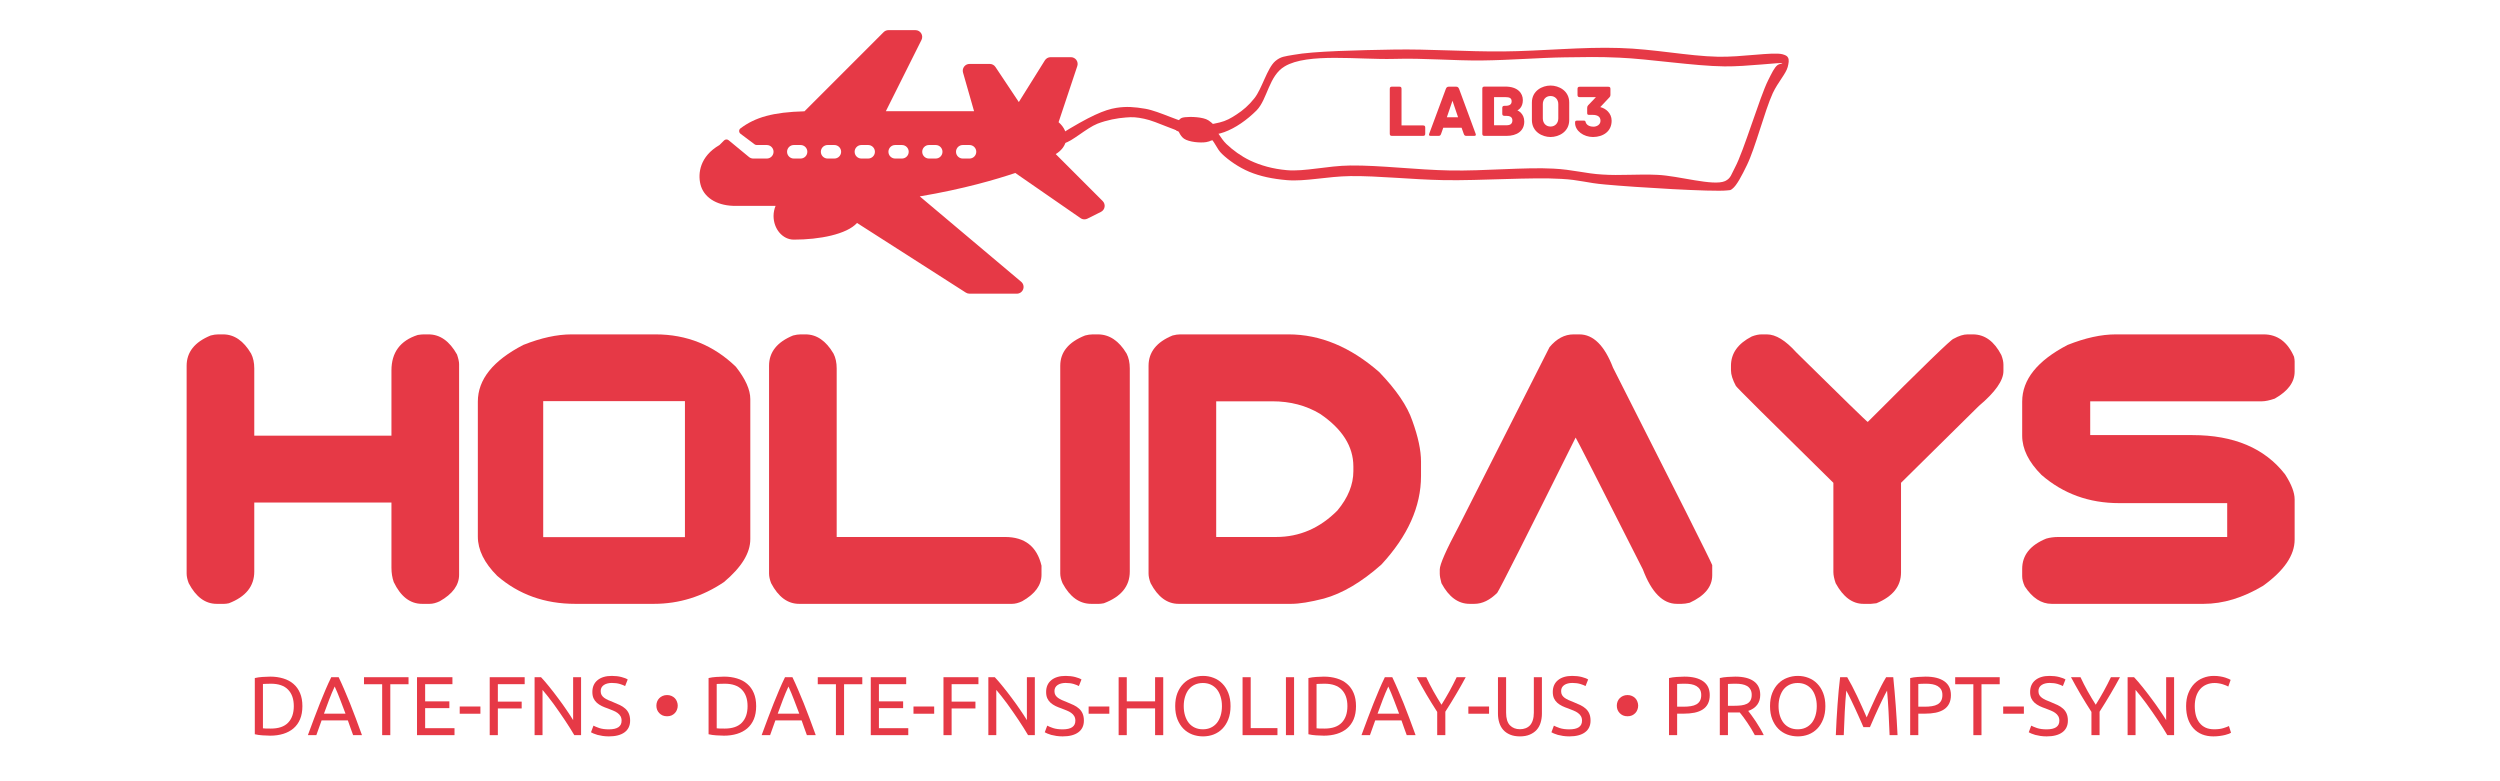 <svg xmlns="http://www.w3.org/2000/svg" xmlns:xlink="http://www.w3.org/1999/xlink" width="800" zoomAndPan="magnify" viewBox="0 0 600 187.5" height="250" preserveAspectRatio="xMidYMid meet" version="1.0"><defs><g/><clipPath id="9c909a28c3"><path d="M 167.879 7 L 265.121 7 L 265.121 71 L 167.879 71 Z M 167.879 7 " clip-rule="nonzero"/></clipPath><clipPath id="dab31d5870"><path d="M 253.074 11.195 L 429.996 11.195 L 429.996 46 L 253.074 46 Z M 253.074 11.195 " clip-rule="nonzero"/></clipPath><clipPath id="3b7ee6bbbb"><path d="M 254.242 32.387 C 261.574 27.824 265.09 26.328 267.934 25.883 C 270.324 25.508 272.27 25.656 274.887 26.105 C 278.328 26.703 283.414 29.473 286.707 29.844 C 289.027 30.145 290.895 29.844 292.691 29.398 C 294.262 29.023 295.457 28.348 296.805 27.453 C 298.301 26.48 299.723 25.281 301.07 23.562 C 302.863 21.316 304.137 16.305 306.082 14.66 C 307.426 13.539 308.324 13.539 310.418 13.164 C 315.133 12.266 326.203 12.043 334.43 11.895 C 343.031 11.742 351.859 12.418 360.758 12.344 C 369.961 12.266 379.758 11.219 388.66 11.52 C 396.887 11.742 405.191 13.465 412.223 13.613 C 417.906 13.762 425.461 12.418 427.781 13.016 C 428.527 13.238 428.902 13.391 429.129 13.84 C 429.426 14.363 429.277 15.184 429.051 16.082 C 428.605 17.727 426.734 19.672 425.461 22.367 C 423.516 26.629 421.273 35.531 419.254 39.645 C 418.059 42.113 416.785 44.582 415.738 45.328 C 415.289 45.703 415.215 45.629 414.465 45.703 C 411.102 46.078 392.477 44.957 385.219 44.281 C 380.805 43.906 379.086 43.16 374.746 42.934 C 367.641 42.488 355.375 43.383 346.547 43.234 C 338.617 43.086 330.84 42.188 324.105 42.262 C 318.496 42.336 313.262 43.609 308.848 43.234 C 305.406 42.934 302.488 42.336 299.797 41.215 C 297.328 40.168 294.934 38.523 293.289 36.953 C 291.941 35.68 291.496 33.809 290.223 32.914 C 288.949 32.016 286.258 32.238 285.66 31.418 C 285.285 30.895 285.359 29.844 285.66 29.547 C 285.961 29.246 286.855 29.172 287.23 29.398 C 287.531 29.547 287.828 30.07 287.828 30.445 C 287.828 30.816 287.305 31.566 286.93 31.715 C 286.633 31.863 286.035 31.789 285.734 31.566 C 285.434 31.266 285.211 30.367 285.359 29.996 C 285.512 29.621 286.109 29.32 286.707 29.246 C 287.68 29.098 289.551 29.547 290.746 30.293 C 292.168 31.191 292.914 33.211 294.336 34.559 C 295.906 36.055 297.852 37.477 300.023 38.523 C 302.566 39.719 305.48 40.543 308.848 40.84 C 313.188 41.215 318.422 39.793 324.105 39.719 C 331.215 39.645 339.965 40.766 348.043 40.914 C 356.195 41.066 366.07 40.094 372.801 40.469 C 377.441 40.691 380.508 41.664 384.547 41.887 C 388.809 42.188 393.148 41.738 397.785 41.965 C 402.945 42.188 411.176 44.73 414.02 43.461 C 415.438 42.785 415.512 41.812 416.41 40.168 C 418.504 36.277 422.32 23.336 424.34 19.297 C 425.238 17.504 425.836 16.23 426.586 15.633 C 426.957 15.336 427.781 15.258 427.781 15.184 C 427.707 14.887 419.18 16.008 413.867 15.934 C 406.688 15.859 395.691 14.137 388.66 13.84 C 383.648 13.613 380.434 13.688 375.645 13.762 C 369.66 13.84 362.406 14.438 355.672 14.512 C 348.715 14.586 341.91 13.914 334.504 14.137 C 326.203 14.363 313.785 12.641 308.324 15.934 C 304.508 18.176 304.211 23.785 301.594 26.48 C 299.273 28.797 296.508 30.742 293.812 31.715 C 291.418 32.539 289.25 32.688 286.559 32.387 C 283.043 32.016 277.656 29.098 274.59 28.5 C 272.793 28.125 271.82 28.051 270.176 28.199 C 268.156 28.348 265.688 28.797 263.371 29.695 C 260.75 30.742 257.086 34.109 255.441 34.332 C 254.766 34.41 254.168 34.184 253.945 33.883 C 253.719 33.586 254.242 32.387 254.242 32.387 " clip-rule="nonzero"/></clipPath><clipPath id="232f289e66"><path d="M 281.461 28 L 292.18 28 L 292.18 34.344 L 281.461 34.344 Z M 281.461 28 " clip-rule="nonzero"/></clipPath><clipPath id="7ab15f2e4c"><path d="M 282.668 29.098 C 288.277 29.473 290.074 30.219 290.895 30.668 C 291.344 30.895 291.645 30.969 291.793 31.34 C 291.941 31.863 291.719 33.211 291.121 33.586 C 290.148 34.184 286.559 33.359 285.211 32.688 C 284.312 32.238 283.641 31.418 283.414 30.742 C 283.266 30.219 283.414 29.473 283.641 29.098 C 283.863 28.723 284.164 28.574 284.688 28.426 C 285.809 28.199 289.027 28.348 290.297 29.098 C 291.195 29.621 291.941 30.816 292.094 31.566 C 292.168 32.09 292.094 32.539 291.793 32.914 C 291.418 33.438 290.445 33.961 289.477 34.109 C 288.129 34.332 285.359 34.109 284.164 33.285 C 283.191 32.613 282.52 30.969 282.52 30.07 C 282.52 29.473 282.816 28.871 283.191 28.574 C 283.492 28.273 283.863 28.199 284.465 28.125 C 285.66 27.977 288.727 28.051 290 28.871 C 290.973 29.473 291.941 30.895 291.941 31.715 C 291.941 32.465 291.047 33.359 290.297 33.734 C 289.477 34.184 287.754 34.258 286.93 33.961 C 286.332 33.734 285.586 32.988 285.586 32.539 C 285.586 32.09 286.184 31.34 286.633 31.266 C 287.082 31.191 288.277 31.941 288.277 32.387 C 288.352 32.836 287.082 33.961 286.633 33.961 C 286.258 33.961 285.734 33.512 285.66 33.137 C 285.512 32.762 285.734 31.863 286.109 31.566 C 286.707 31.191 289.324 32.09 289.398 31.941 C 289.477 31.715 285.586 29.695 285.211 29.996 C 285.062 30.145 285.137 30.895 285.434 31.117 C 285.961 31.566 289.027 31.492 289.027 31.418 C 289.027 31.34 286.93 31.34 286.406 30.969 C 286.035 30.742 285.66 30.145 285.734 29.996 C 285.961 29.695 290.523 30.668 290.672 31.266 C 290.746 31.641 290.074 32.387 289.398 32.613 C 288.055 33.062 283.492 32.09 282.367 31.34 C 281.844 30.969 281.473 30.445 281.547 30.07 C 281.621 29.695 282.668 29.098 282.668 29.098 " clip-rule="nonzero"/></clipPath></defs><g fill="#e63946" fill-opacity="1"><g transform="translate(44.792, 144.923)"><g><path d="M 7.578 -64.672 L 8.75 -64.672 C 11.426 -64.672 13.664 -63.133 15.469 -60.062 C 15.977 -59.07 16.234 -57.883 16.234 -56.5 L 16.234 -40.359 L 49.156 -40.359 L 49.156 -56.016 C 49.156 -60.336 51.258 -63.176 55.469 -64.531 C 56.07 -64.625 56.551 -64.672 56.906 -64.672 L 58.047 -64.672 C 60.805 -64.672 63.086 -63.062 64.891 -59.844 C 65.223 -58.852 65.391 -58.086 65.391 -57.547 L 65.391 -6.984 C 65.391 -4.492 63.844 -2.375 60.75 -0.625 C 59.875 -0.207 59.062 0 58.312 0 L 56.5 0 C 53.645 0 51.379 -1.742 49.703 -5.234 C 49.336 -6.285 49.156 -7.426 49.156 -8.656 L 49.156 -24.312 L 16.234 -24.312 L 16.234 -7.75 C 16.234 -4.238 14.203 -1.703 10.141 -0.141 C 9.691 -0.047 9.316 0 9.016 0 L 7.219 0 C 4.477 0 2.238 -1.648 0.5 -4.953 C 0.164 -5.828 0 -6.598 0 -7.266 L 0 -57.141 C 0 -60.41 1.922 -62.832 5.766 -64.406 C 6.43 -64.582 7.035 -64.672 7.578 -64.672 Z M 7.578 -64.672 "/></g></g></g><g fill="#e63946" fill-opacity="1"><g transform="translate(114.682, 144.923)"><g><path d="M 22.5 -64.672 L 42.656 -64.672 C 50.145 -64.672 56.566 -62.082 61.922 -56.906 C 64.234 -53.969 65.391 -51.383 65.391 -49.156 L 65.391 -15.516 C 65.391 -12.203 63.285 -8.773 59.078 -5.234 C 53.91 -1.742 48.301 0 42.25 0 L 23.359 0 C 16.055 0 9.816 -2.238 4.641 -6.719 C 1.547 -9.812 0 -12.953 0 -16.141 L 0 -48.531 C 0 -53.844 3.633 -58.379 10.906 -62.141 C 15.145 -63.828 19.008 -64.672 22.5 -64.672 Z M 15.688 -48.656 L 15.688 -16.016 L 49.703 -16.016 L 49.703 -48.656 Z M 15.688 -48.656 "/></g></g></g><g fill="#e63946" fill-opacity="1"><g transform="translate(184.571, 144.923)"><g><path d="M 7.578 -64.672 L 8.75 -64.672 C 11.426 -64.672 13.664 -63.133 15.469 -60.062 C 15.977 -59.07 16.234 -57.883 16.234 -56.5 L 16.234 -16.047 L 56.641 -16.047 C 61.391 -16.047 64.305 -13.75 65.391 -9.156 L 65.391 -6.984 C 65.391 -4.492 63.844 -2.375 60.75 -0.625 C 59.875 -0.207 59.062 0 58.312 0 L 7.219 0 C 4.477 0 2.238 -1.648 0.5 -4.953 C 0.164 -5.828 0 -6.598 0 -7.266 L 0 -57.141 C 0 -60.41 1.922 -62.832 5.766 -64.406 C 6.43 -64.582 7.035 -64.672 7.578 -64.672 Z M 7.578 -64.672 "/></g></g></g><g fill="#e63946" fill-opacity="1"><g transform="translate(254.461, 144.923)"><g><path d="M 7.797 -64.672 L 9.016 -64.672 C 11.785 -64.672 14.086 -63.133 15.922 -60.062 C 16.43 -59.07 16.688 -57.883 16.688 -56.5 L 16.688 -7.75 C 16.688 -4.238 14.613 -1.703 10.469 -0.141 C 9.977 -0.047 9.586 0 9.297 0 L 7.438 0 C 4.613 0 2.316 -1.648 0.547 -4.953 C 0.18 -5.828 0 -6.598 0 -7.266 L 0 -57.141 C 0 -60.41 1.984 -62.832 5.953 -64.406 C 6.609 -64.582 7.223 -64.672 7.797 -64.672 Z M 7.797 -64.672 "/></g></g></g><g fill="#e63946" fill-opacity="1"><g transform="translate(275.653, 144.923)"><g><path d="M 7.578 -64.672 L 33.594 -64.672 C 41.195 -64.672 48.441 -61.664 55.328 -55.656 C 59.453 -51.383 62.113 -47.473 63.312 -43.922 C 64.695 -40.109 65.391 -36.848 65.391 -34.141 L 65.391 -30.672 C 65.391 -23.359 62.219 -16.273 55.875 -9.422 C 51.125 -5.211 46.523 -2.492 42.078 -1.266 C 38.797 -0.422 36.18 0 34.234 0 L 7.219 0 C 4.477 0 2.238 -1.648 0.5 -4.953 C 0.164 -5.828 0 -6.598 0 -7.266 L 0 -57.141 C 0 -60.41 1.922 -62.832 5.766 -64.406 C 6.43 -64.582 7.035 -64.672 7.578 -64.672 Z M 16.234 -48.609 L 16.234 -16.047 L 30.625 -16.047 C 36.219 -16.047 41.117 -18.164 45.328 -22.406 C 47.879 -25.477 49.156 -28.625 49.156 -31.844 L 49.156 -32.969 C 49.156 -37.781 46.492 -41.988 41.172 -45.594 C 37.836 -47.602 34.02 -48.609 29.719 -48.609 Z M 16.234 -48.609 "/></g></g></g><g fill="#e63946" fill-opacity="1"><g transform="translate(345.543, 144.923)"><g><path d="M 32.109 -64.672 L 33.5 -64.672 C 36.844 -64.672 39.535 -62.008 41.578 -56.688 C 57.004 -26.289 64.941 -10.492 65.391 -9.297 L 65.391 -6.859 C 65.391 -4.117 63.586 -1.922 59.984 -0.266 C 59.203 -0.086 58.566 0 58.078 0 L 56.906 0 C 53.539 0 50.82 -2.75 48.75 -8.25 C 38.133 -29.238 32.754 -39.789 32.609 -39.906 C 20.734 -16.039 14.461 -3.625 13.797 -2.656 C 12.023 -0.883 10.191 0 8.297 0 L 7.172 0 C 4.43 0 2.176 -1.648 0.406 -4.953 C 0.133 -5.922 0 -6.691 0 -7.266 L 0 -8.25 C 0 -9.457 1.531 -12.93 4.594 -18.672 L 26.344 -61.609 C 28.051 -63.648 29.973 -64.672 32.109 -64.672 Z M 32.109 -64.672 "/></g></g></g><g fill="#e63946" fill-opacity="1"><g transform="translate(415.433, 144.923)"><g><path d="M 7.344 -64.672 L 8.609 -64.672 C 10.742 -64.672 13.102 -63.227 15.688 -60.344 C 26.938 -49.25 32.648 -43.688 32.828 -43.656 C 46.117 -56.969 52.988 -63.625 53.438 -63.625 C 54.695 -64.32 55.812 -64.672 56.781 -64.672 L 58.047 -64.672 C 60.898 -64.672 63.18 -63.016 64.891 -59.703 C 65.223 -58.836 65.391 -58.07 65.391 -57.406 L 65.391 -55.875 C 65.391 -53.594 63.422 -50.797 59.484 -47.484 L 40.812 -29.047 L 40.812 -7.531 C 40.812 -4.227 38.844 -1.766 34.906 -0.141 L 33.594 0 L 31.797 0 C 29.148 0 26.926 -1.648 25.125 -4.953 C 24.758 -6.016 24.578 -6.906 24.578 -7.625 L 24.578 -29.047 C 9.004 -44.348 1.203 -52.102 1.172 -52.312 C 0.391 -53.781 0 -55.016 0 -56.016 L 0 -57.141 C 0 -60.117 1.664 -62.461 5 -64.172 C 5.875 -64.504 6.656 -64.672 7.344 -64.672 Z M 7.344 -64.672 "/></g></g></g><g fill="#e63946" fill-opacity="1"><g transform="translate(485.323, 144.923)"><g><path d="M 22.453 -64.672 L 57.953 -64.672 C 61.254 -64.672 63.688 -62.879 65.25 -59.297 C 65.344 -58.848 65.391 -58.473 65.391 -58.172 L 65.391 -55.734 C 65.391 -53.211 63.797 -51.051 60.609 -49.25 C 59.348 -48.82 58.328 -48.609 57.547 -48.609 L 16.328 -48.609 L 16.328 -40.5 L 40.859 -40.5 C 50.805 -40.5 58.219 -37.359 63.094 -31.078 C 64.625 -28.703 65.391 -26.703 65.391 -25.078 L 65.391 -15.422 C 65.391 -11.66 62.863 -7.961 57.812 -4.328 C 52.969 -1.441 48.219 0 43.562 0 L 7.078 0 C 4.609 0 2.457 -1.395 0.625 -4.188 C 0.207 -5.094 0 -5.906 0 -6.625 L 0 -8.391 C 0 -11.66 1.922 -14.082 5.766 -15.656 C 6.641 -15.914 7.633 -16.047 8.75 -16.047 L 49.203 -16.047 L 49.203 -24.172 L 23.266 -24.172 C 16.055 -24.172 9.848 -26.426 4.641 -30.938 C 1.547 -34.031 0 -37.172 0 -40.359 L 0 -48.531 C 0 -53.82 3.633 -58.359 10.906 -62.141 C 15.145 -63.828 18.992 -64.672 22.453 -64.672 Z M 22.453 -64.672 "/></g></g></g><g fill="#e63946" fill-opacity="1"><g transform="translate(59.434, 176.436)"><g><path d="M 13.141 -6.969 C 13.141 -5.758 12.953 -4.707 12.578 -3.812 C 12.203 -2.926 11.672 -2.191 10.984 -1.609 C 10.305 -1.035 9.492 -0.602 8.547 -0.312 C 7.598 -0.02 6.555 0.125 5.422 0.125 C 4.859 0.125 4.238 0.098 3.562 0.047 C 2.883 0.004 2.27 -0.082 1.719 -0.219 L 1.719 -13.703 C 2.27 -13.836 2.883 -13.926 3.562 -13.969 C 4.238 -14.02 4.859 -14.047 5.422 -14.047 C 6.555 -14.047 7.598 -13.898 8.547 -13.609 C 9.492 -13.328 10.305 -12.895 10.984 -12.312 C 11.672 -11.727 12.203 -10.988 12.578 -10.094 C 12.953 -9.207 13.141 -8.164 13.141 -6.969 Z M 5.578 -1.578 C 7.422 -1.578 8.797 -2.047 9.703 -2.984 C 10.617 -3.93 11.078 -5.258 11.078 -6.969 C 11.078 -8.664 10.617 -9.984 9.703 -10.922 C 8.797 -11.867 7.422 -12.344 5.578 -12.344 C 5.023 -12.344 4.598 -12.332 4.297 -12.312 C 4.004 -12.301 3.797 -12.289 3.672 -12.281 L 3.672 -1.641 C 3.797 -1.629 4.004 -1.613 4.297 -1.594 C 4.598 -1.582 5.023 -1.578 5.578 -1.578 Z M 5.578 -1.578 "/></g></g></g><g fill="#e63946" fill-opacity="1"><g transform="translate(73.734, 176.436)"><g><path d="M 11.016 0 C 10.785 -0.602 10.57 -1.191 10.375 -1.766 C 10.176 -2.348 9.969 -2.941 9.75 -3.547 L 3.453 -3.547 L 2.188 0 L 0.156 0 C 0.695 -1.469 1.203 -2.828 1.672 -4.078 C 2.141 -5.328 2.598 -6.516 3.047 -7.641 C 3.492 -8.766 3.938 -9.836 4.375 -10.859 C 4.812 -11.891 5.273 -12.906 5.766 -13.906 L 7.547 -13.906 C 8.023 -12.906 8.484 -11.891 8.922 -10.859 C 9.367 -9.836 9.816 -8.766 10.266 -7.641 C 10.711 -6.516 11.172 -5.328 11.641 -4.078 C 12.109 -2.828 12.609 -1.469 13.141 0 Z M 9.188 -5.156 C 8.758 -6.32 8.332 -7.445 7.906 -8.531 C 7.488 -9.625 7.051 -10.672 6.594 -11.672 C 6.125 -10.672 5.68 -9.625 5.266 -8.531 C 4.848 -7.445 4.43 -6.32 4.016 -5.156 Z M 9.188 -5.156 "/></g></g></g><g fill="#e63946" fill-opacity="1"><g transform="translate(87.031, 176.436)"><g><path d="M 11.016 -13.906 L 11.016 -12.219 L 6.641 -12.219 L 6.641 0 L 4.688 0 L 4.688 -12.219 L 0.328 -12.219 L 0.328 -13.906 Z M 11.016 -13.906 "/></g></g></g><g fill="#e63946" fill-opacity="1"><g transform="translate(98.363, 176.436)"><g><path d="M 1.719 0 L 1.719 -13.906 L 10.219 -13.906 L 10.219 -12.234 L 3.672 -12.234 L 3.672 -8.109 L 9.484 -8.109 L 9.484 -6.484 L 3.672 -6.484 L 3.672 -1.672 L 10.719 -1.672 L 10.719 0 Z M 1.719 0 "/></g></g></g><g fill="#e63946" fill-opacity="1"><g transform="translate(109.815, 176.436)"><g><path d="M 0.516 -6.875 L 5.484 -6.875 L 5.484 -5.141 L 0.516 -5.141 Z M 0.516 -6.875 "/></g></g></g><g fill="#e63946" fill-opacity="1"><g transform="translate(115.812, 176.436)"><g><path d="M 1.719 0 L 1.719 -13.906 L 10.109 -13.906 L 10.109 -12.234 L 3.672 -12.234 L 3.672 -8.047 L 9.391 -8.047 L 9.391 -6.406 L 3.672 -6.406 L 3.672 0 Z M 1.719 0 "/></g></g></g><g fill="#e63946" fill-opacity="1"><g transform="translate(126.582, 176.436)"><g><path d="M 11.25 0 C 10.957 -0.5 10.617 -1.055 10.234 -1.672 C 9.859 -2.285 9.445 -2.922 9 -3.578 C 8.562 -4.242 8.102 -4.914 7.625 -5.594 C 7.156 -6.281 6.688 -6.941 6.219 -7.578 C 5.75 -8.211 5.289 -8.812 4.844 -9.375 C 4.406 -9.938 4 -10.43 3.625 -10.859 L 3.625 0 L 1.719 0 L 1.719 -13.906 L 3.266 -13.906 C 3.898 -13.238 4.57 -12.457 5.281 -11.562 C 6 -10.676 6.707 -9.758 7.406 -8.812 C 8.113 -7.875 8.773 -6.945 9.391 -6.031 C 10.016 -5.125 10.539 -4.316 10.969 -3.609 L 10.969 -13.906 L 12.875 -13.906 L 12.875 0 Z M 11.25 0 "/></g></g></g><g fill="#e63946" fill-opacity="1"><g transform="translate(141.182, 176.436)"><g><path d="M 4.953 -1.391 C 6.984 -1.391 8 -2.082 8 -3.469 C 8 -3.895 7.91 -4.258 7.734 -4.562 C 7.555 -4.863 7.312 -5.125 7 -5.344 C 6.695 -5.562 6.348 -5.75 5.953 -5.906 C 5.555 -6.07 5.133 -6.238 4.688 -6.406 C 4.188 -6.57 3.707 -6.766 3.25 -6.984 C 2.789 -7.211 2.395 -7.473 2.062 -7.766 C 1.727 -8.066 1.461 -8.426 1.266 -8.844 C 1.078 -9.258 0.984 -9.766 0.984 -10.359 C 0.984 -11.566 1.395 -12.508 2.219 -13.188 C 3.051 -13.875 4.195 -14.219 5.656 -14.219 C 6.5 -14.219 7.266 -14.129 7.953 -13.953 C 8.641 -13.773 9.145 -13.578 9.469 -13.359 L 8.844 -11.781 C 8.562 -11.945 8.145 -12.113 7.594 -12.281 C 7.039 -12.445 6.395 -12.531 5.656 -12.531 C 5.281 -12.531 4.93 -12.488 4.609 -12.406 C 4.297 -12.332 4.016 -12.211 3.766 -12.047 C 3.523 -11.891 3.332 -11.688 3.188 -11.438 C 3.051 -11.195 2.984 -10.91 2.984 -10.578 C 2.984 -10.203 3.055 -9.883 3.203 -9.625 C 3.359 -9.375 3.566 -9.148 3.828 -8.953 C 4.098 -8.766 4.41 -8.586 4.766 -8.422 C 5.117 -8.266 5.508 -8.102 5.938 -7.938 C 6.539 -7.695 7.094 -7.457 7.594 -7.219 C 8.094 -6.977 8.523 -6.691 8.891 -6.359 C 9.266 -6.023 9.551 -5.625 9.75 -5.156 C 9.945 -4.695 10.047 -4.141 10.047 -3.484 C 10.047 -2.273 9.602 -1.344 8.719 -0.688 C 7.832 -0.031 6.578 0.297 4.953 0.297 C 4.41 0.297 3.906 0.258 3.438 0.188 C 2.977 0.113 2.566 0.031 2.203 -0.062 C 1.848 -0.164 1.535 -0.273 1.266 -0.391 C 1.004 -0.504 0.801 -0.602 0.656 -0.688 L 1.25 -2.281 C 1.551 -2.113 2.016 -1.922 2.641 -1.703 C 3.273 -1.492 4.047 -1.391 4.953 -1.391 Z M 4.953 -1.391 "/></g></g></g><g fill="#e63946" fill-opacity="1"><g transform="translate(151.852, 176.436)"><g/></g></g><g fill="#e63946" fill-opacity="1"><g transform="translate(156.485, 176.436)"><g><path d="M 6.172 -7.078 C 6.172 -6.734 6.109 -6.406 5.984 -6.094 C 5.867 -5.789 5.703 -5.523 5.484 -5.297 C 5.266 -5.066 5 -4.879 4.688 -4.734 C 4.375 -4.598 4.016 -4.531 3.609 -4.531 C 3.211 -4.531 2.852 -4.598 2.531 -4.734 C 2.219 -4.879 1.953 -5.066 1.734 -5.297 C 1.516 -5.523 1.344 -5.789 1.219 -6.094 C 1.102 -6.406 1.047 -6.734 1.047 -7.078 C 1.047 -7.41 1.102 -7.734 1.219 -8.047 C 1.344 -8.367 1.516 -8.641 1.734 -8.859 C 1.953 -9.086 2.219 -9.27 2.531 -9.406 C 2.852 -9.551 3.211 -9.625 3.609 -9.625 C 4.016 -9.625 4.375 -9.551 4.688 -9.406 C 5 -9.27 5.266 -9.086 5.484 -8.859 C 5.703 -8.641 5.867 -8.367 5.984 -8.047 C 6.109 -7.734 6.172 -7.41 6.172 -7.078 Z M 6.172 -7.078 "/></g></g></g><g fill="#e63946" fill-opacity="1"><g transform="translate(163.705, 176.436)"><g/></g></g><g fill="#e63946" fill-opacity="1"><g transform="translate(168.338, 176.436)"><g><path d="M 13.141 -6.969 C 13.141 -5.758 12.953 -4.707 12.578 -3.812 C 12.203 -2.926 11.672 -2.191 10.984 -1.609 C 10.305 -1.035 9.492 -0.602 8.547 -0.312 C 7.598 -0.02 6.555 0.125 5.422 0.125 C 4.859 0.125 4.238 0.098 3.562 0.047 C 2.883 0.004 2.27 -0.082 1.719 -0.219 L 1.719 -13.703 C 2.27 -13.836 2.883 -13.926 3.562 -13.969 C 4.238 -14.02 4.859 -14.047 5.422 -14.047 C 6.555 -14.047 7.598 -13.898 8.547 -13.609 C 9.492 -13.328 10.305 -12.895 10.984 -12.312 C 11.672 -11.727 12.203 -10.988 12.578 -10.094 C 12.953 -9.207 13.141 -8.164 13.141 -6.969 Z M 5.578 -1.578 C 7.422 -1.578 8.797 -2.047 9.703 -2.984 C 10.617 -3.93 11.078 -5.258 11.078 -6.969 C 11.078 -8.664 10.617 -9.984 9.703 -10.922 C 8.797 -11.867 7.422 -12.344 5.578 -12.344 C 5.023 -12.344 4.598 -12.332 4.297 -12.312 C 4.004 -12.301 3.797 -12.289 3.672 -12.281 L 3.672 -1.641 C 3.797 -1.629 4.004 -1.613 4.297 -1.594 C 4.598 -1.582 5.023 -1.578 5.578 -1.578 Z M 5.578 -1.578 "/></g></g></g><g fill="#e63946" fill-opacity="1"><g transform="translate(182.638, 176.436)"><g><path d="M 11.016 0 C 10.785 -0.602 10.57 -1.191 10.375 -1.766 C 10.176 -2.348 9.969 -2.941 9.75 -3.547 L 3.453 -3.547 L 2.188 0 L 0.156 0 C 0.695 -1.469 1.203 -2.828 1.672 -4.078 C 2.141 -5.328 2.598 -6.516 3.047 -7.641 C 3.492 -8.766 3.938 -9.836 4.375 -10.859 C 4.812 -11.891 5.273 -12.906 5.766 -13.906 L 7.547 -13.906 C 8.023 -12.906 8.484 -11.891 8.922 -10.859 C 9.367 -9.836 9.816 -8.766 10.266 -7.641 C 10.711 -6.516 11.172 -5.328 11.641 -4.078 C 12.109 -2.828 12.609 -1.469 13.141 0 Z M 9.188 -5.156 C 8.758 -6.32 8.332 -7.445 7.906 -8.531 C 7.488 -9.625 7.051 -10.672 6.594 -11.672 C 6.125 -10.672 5.68 -9.625 5.266 -8.531 C 4.848 -7.445 4.43 -6.32 4.016 -5.156 Z M 9.188 -5.156 "/></g></g></g><g fill="#e63946" fill-opacity="1"><g transform="translate(195.935, 176.436)"><g><path d="M 11.016 -13.906 L 11.016 -12.219 L 6.641 -12.219 L 6.641 0 L 4.688 0 L 4.688 -12.219 L 0.328 -12.219 L 0.328 -13.906 Z M 11.016 -13.906 "/></g></g></g><g fill="#e63946" fill-opacity="1"><g transform="translate(207.267, 176.436)"><g><path d="M 1.719 0 L 1.719 -13.906 L 10.219 -13.906 L 10.219 -12.234 L 3.672 -12.234 L 3.672 -8.109 L 9.484 -8.109 L 9.484 -6.484 L 3.672 -6.484 L 3.672 -1.672 L 10.719 -1.672 L 10.719 0 Z M 1.719 0 "/></g></g></g><g fill="#e63946" fill-opacity="1"><g transform="translate(218.719, 176.436)"><g><path d="M 0.516 -6.875 L 5.484 -6.875 L 5.484 -5.141 L 0.516 -5.141 Z M 0.516 -6.875 "/></g></g></g><g fill="#e63946" fill-opacity="1"><g transform="translate(224.715, 176.436)"><g><path d="M 1.719 0 L 1.719 -13.906 L 10.109 -13.906 L 10.109 -12.234 L 3.672 -12.234 L 3.672 -8.047 L 9.391 -8.047 L 9.391 -6.406 L 3.672 -6.406 L 3.672 0 Z M 1.719 0 "/></g></g></g><g fill="#e63946" fill-opacity="1"><g transform="translate(235.485, 176.436)"><g><path d="M 11.25 0 C 10.957 -0.5 10.617 -1.055 10.234 -1.672 C 9.859 -2.285 9.445 -2.922 9 -3.578 C 8.562 -4.242 8.102 -4.914 7.625 -5.594 C 7.156 -6.281 6.688 -6.941 6.219 -7.578 C 5.75 -8.211 5.289 -8.812 4.844 -9.375 C 4.406 -9.938 4 -10.43 3.625 -10.859 L 3.625 0 L 1.719 0 L 1.719 -13.906 L 3.266 -13.906 C 3.898 -13.238 4.57 -12.457 5.281 -11.562 C 6 -10.676 6.707 -9.758 7.406 -8.812 C 8.113 -7.875 8.773 -6.945 9.391 -6.031 C 10.016 -5.125 10.539 -4.316 10.969 -3.609 L 10.969 -13.906 L 12.875 -13.906 L 12.875 0 Z M 11.25 0 "/></g></g></g><g fill="#e63946" fill-opacity="1"><g transform="translate(250.086, 176.436)"><g><path d="M 4.953 -1.391 C 6.984 -1.391 8 -2.082 8 -3.469 C 8 -3.895 7.91 -4.258 7.734 -4.562 C 7.555 -4.863 7.312 -5.125 7 -5.344 C 6.695 -5.562 6.348 -5.75 5.953 -5.906 C 5.555 -6.07 5.133 -6.238 4.688 -6.406 C 4.188 -6.57 3.707 -6.766 3.25 -6.984 C 2.789 -7.211 2.395 -7.473 2.062 -7.766 C 1.727 -8.066 1.461 -8.426 1.266 -8.844 C 1.078 -9.258 0.984 -9.766 0.984 -10.359 C 0.984 -11.566 1.395 -12.508 2.219 -13.188 C 3.051 -13.875 4.195 -14.219 5.656 -14.219 C 6.5 -14.219 7.266 -14.129 7.953 -13.953 C 8.641 -13.773 9.145 -13.578 9.469 -13.359 L 8.844 -11.781 C 8.562 -11.945 8.145 -12.113 7.594 -12.281 C 7.039 -12.445 6.395 -12.531 5.656 -12.531 C 5.281 -12.531 4.93 -12.488 4.609 -12.406 C 4.297 -12.332 4.016 -12.211 3.766 -12.047 C 3.523 -11.891 3.332 -11.688 3.188 -11.438 C 3.051 -11.195 2.984 -10.91 2.984 -10.578 C 2.984 -10.203 3.055 -9.883 3.203 -9.625 C 3.359 -9.375 3.566 -9.148 3.828 -8.953 C 4.098 -8.766 4.41 -8.586 4.766 -8.422 C 5.117 -8.266 5.508 -8.102 5.938 -7.938 C 6.539 -7.695 7.094 -7.457 7.594 -7.219 C 8.094 -6.977 8.523 -6.691 8.891 -6.359 C 9.266 -6.023 9.551 -5.625 9.75 -5.156 C 9.945 -4.695 10.047 -4.141 10.047 -3.484 C 10.047 -2.273 9.602 -1.344 8.719 -0.688 C 7.832 -0.031 6.578 0.297 4.953 0.297 C 4.41 0.297 3.906 0.258 3.438 0.188 C 2.977 0.113 2.566 0.031 2.203 -0.062 C 1.848 -0.164 1.535 -0.273 1.266 -0.391 C 1.004 -0.504 0.801 -0.602 0.656 -0.688 L 1.25 -2.281 C 1.551 -2.113 2.016 -1.922 2.641 -1.703 C 3.273 -1.492 4.047 -1.391 4.953 -1.391 Z M 4.953 -1.391 "/></g></g></g><g fill="#e63946" fill-opacity="1"><g transform="translate(260.756, 176.436)"><g><path d="M 0.516 -6.875 L 5.484 -6.875 L 5.484 -5.141 L 0.516 -5.141 Z M 0.516 -6.875 "/></g></g></g><g fill="#e63946" fill-opacity="1"><g transform="translate(266.753, 176.436)"><g><path d="M 10.469 -13.906 L 12.422 -13.906 L 12.422 0 L 10.469 0 L 10.469 -6.422 L 3.672 -6.422 L 3.672 0 L 1.719 0 L 1.719 -13.906 L 3.672 -13.906 L 3.672 -8.109 L 10.469 -8.109 Z M 10.469 -13.906 "/></g></g></g><g fill="#e63946" fill-opacity="1"><g transform="translate(280.892, 176.436)"><g><path d="M 1.156 -6.969 C 1.156 -8.156 1.332 -9.203 1.688 -10.109 C 2.051 -11.016 2.535 -11.77 3.141 -12.375 C 3.742 -12.988 4.453 -13.445 5.266 -13.75 C 6.078 -14.062 6.938 -14.219 7.844 -14.219 C 8.738 -14.219 9.582 -14.062 10.375 -13.75 C 11.176 -13.445 11.875 -12.988 12.469 -12.375 C 13.07 -11.77 13.551 -11.016 13.906 -10.109 C 14.258 -9.203 14.438 -8.156 14.438 -6.969 C 14.438 -5.77 14.258 -4.719 13.906 -3.812 C 13.551 -2.906 13.07 -2.145 12.469 -1.531 C 11.875 -0.926 11.176 -0.469 10.375 -0.156 C 9.582 0.145 8.738 0.297 7.844 0.297 C 6.938 0.297 6.078 0.145 5.266 -0.156 C 4.453 -0.469 3.742 -0.926 3.141 -1.531 C 2.535 -2.145 2.051 -2.906 1.688 -3.812 C 1.332 -4.719 1.156 -5.77 1.156 -6.969 Z M 3.203 -6.969 C 3.203 -6.125 3.312 -5.352 3.531 -4.656 C 3.75 -3.969 4.051 -3.383 4.438 -2.906 C 4.832 -2.426 5.312 -2.055 5.875 -1.797 C 6.445 -1.535 7.086 -1.406 7.797 -1.406 C 8.516 -1.406 9.148 -1.535 9.703 -1.797 C 10.266 -2.055 10.742 -2.426 11.141 -2.906 C 11.535 -3.383 11.836 -3.969 12.047 -4.656 C 12.266 -5.352 12.375 -6.125 12.375 -6.969 C 12.375 -7.801 12.266 -8.562 12.047 -9.25 C 11.836 -9.945 11.535 -10.535 11.141 -11.016 C 10.742 -11.492 10.266 -11.863 9.703 -12.125 C 9.148 -12.383 8.516 -12.516 7.797 -12.516 C 7.086 -12.516 6.445 -12.383 5.875 -12.125 C 5.312 -11.863 4.832 -11.492 4.438 -11.016 C 4.051 -10.535 3.75 -9.945 3.531 -9.25 C 3.312 -8.562 3.203 -7.801 3.203 -6.969 Z M 3.203 -6.969 "/></g></g></g><g fill="#e63946" fill-opacity="1"><g transform="translate(296.496, 176.436)"><g><path d="M 10.094 -1.688 L 10.094 0 L 1.719 0 L 1.719 -13.906 L 3.672 -13.906 L 3.672 -1.688 Z M 10.094 -1.688 "/></g></g></g><g fill="#e63946" fill-opacity="1"><g transform="translate(306.905, 176.436)"><g><path d="M 1.719 -13.906 L 3.672 -13.906 L 3.672 0 L 1.719 0 Z M 1.719 -13.906 "/></g></g></g><g fill="#e63946" fill-opacity="1"><g transform="translate(312.3, 176.436)"><g><path d="M 13.141 -6.969 C 13.141 -5.758 12.953 -4.707 12.578 -3.812 C 12.203 -2.926 11.672 -2.191 10.984 -1.609 C 10.305 -1.035 9.492 -0.602 8.547 -0.312 C 7.598 -0.02 6.555 0.125 5.422 0.125 C 4.859 0.125 4.238 0.098 3.562 0.047 C 2.883 0.004 2.27 -0.082 1.719 -0.219 L 1.719 -13.703 C 2.27 -13.836 2.883 -13.926 3.562 -13.969 C 4.238 -14.02 4.859 -14.047 5.422 -14.047 C 6.555 -14.047 7.598 -13.898 8.547 -13.609 C 9.492 -13.328 10.305 -12.895 10.984 -12.312 C 11.672 -11.727 12.203 -10.988 12.578 -10.094 C 12.953 -9.207 13.141 -8.164 13.141 -6.969 Z M 5.578 -1.578 C 7.422 -1.578 8.797 -2.047 9.703 -2.984 C 10.617 -3.93 11.078 -5.258 11.078 -6.969 C 11.078 -8.664 10.617 -9.984 9.703 -10.922 C 8.797 -11.867 7.422 -12.344 5.578 -12.344 C 5.023 -12.344 4.598 -12.332 4.297 -12.312 C 4.004 -12.301 3.797 -12.289 3.672 -12.281 L 3.672 -1.641 C 3.797 -1.629 4.004 -1.613 4.297 -1.594 C 4.598 -1.582 5.023 -1.578 5.578 -1.578 Z M 5.578 -1.578 "/></g></g></g><g fill="#e63946" fill-opacity="1"><g transform="translate(326.6, 176.436)"><g><path d="M 11.016 0 C 10.785 -0.602 10.57 -1.191 10.375 -1.766 C 10.176 -2.348 9.969 -2.941 9.75 -3.547 L 3.453 -3.547 L 2.188 0 L 0.156 0 C 0.695 -1.469 1.203 -2.828 1.672 -4.078 C 2.141 -5.328 2.598 -6.516 3.047 -7.641 C 3.492 -8.766 3.938 -9.836 4.375 -10.859 C 4.812 -11.891 5.273 -12.906 5.766 -13.906 L 7.547 -13.906 C 8.023 -12.906 8.484 -11.891 8.922 -10.859 C 9.367 -9.836 9.816 -8.766 10.266 -7.641 C 10.711 -6.516 11.172 -5.328 11.641 -4.078 C 12.109 -2.828 12.609 -1.469 13.141 0 Z M 9.188 -5.156 C 8.758 -6.32 8.332 -7.445 7.906 -8.531 C 7.488 -9.625 7.051 -10.672 6.594 -11.672 C 6.125 -10.672 5.68 -9.625 5.266 -8.531 C 4.848 -7.445 4.43 -6.32 4.016 -5.156 Z M 9.188 -5.156 "/></g></g></g><g fill="#e63946" fill-opacity="1"><g transform="translate(339.897, 176.436)"><g><path d="M 5.031 0 L 5.031 -5.578 C 4.113 -7.004 3.242 -8.41 2.422 -9.797 C 1.609 -11.191 0.844 -12.562 0.125 -13.906 L 2.406 -13.906 C 2.914 -12.812 3.484 -11.695 4.109 -10.562 C 4.742 -9.438 5.395 -8.348 6.062 -7.297 C 6.719 -8.348 7.359 -9.438 7.984 -10.562 C 8.609 -11.695 9.18 -12.812 9.703 -13.906 L 11.875 -13.906 C 11.156 -12.562 10.383 -11.195 9.562 -9.812 C 8.75 -8.438 7.891 -7.039 6.984 -5.625 L 6.984 0 Z M 5.031 0 "/></g></g></g><g fill="#e63946" fill-opacity="1"><g transform="translate(351.89, 176.436)"><g><path d="M 0.516 -6.875 L 5.484 -6.875 L 5.484 -5.141 L 0.516 -5.141 Z M 0.516 -6.875 "/></g></g></g><g fill="#e63946" fill-opacity="1"><g transform="translate(357.887, 176.436)"><g><path d="M 6.906 0.297 C 5.988 0.297 5.195 0.156 4.531 -0.125 C 3.863 -0.406 3.316 -0.785 2.891 -1.266 C 2.461 -1.754 2.145 -2.332 1.938 -3 C 1.727 -3.676 1.625 -4.398 1.625 -5.172 L 1.625 -13.906 L 3.578 -13.906 L 3.578 -5.391 C 3.578 -4.004 3.883 -2.992 4.5 -2.359 C 5.113 -1.734 5.914 -1.422 6.906 -1.422 C 7.395 -1.422 7.844 -1.5 8.25 -1.656 C 8.664 -1.812 9.02 -2.047 9.312 -2.359 C 9.602 -2.68 9.828 -3.094 9.984 -3.594 C 10.148 -4.102 10.234 -4.703 10.234 -5.391 L 10.234 -13.906 L 12.172 -13.906 L 12.172 -5.172 C 12.172 -4.398 12.066 -3.676 11.859 -3 C 11.66 -2.332 11.344 -1.754 10.906 -1.266 C 10.469 -0.785 9.914 -0.406 9.25 -0.125 C 8.594 0.156 7.812 0.297 6.906 0.297 Z M 6.906 0.297 "/></g></g></g><g fill="#e63946" fill-opacity="1"><g transform="translate(371.685, 176.436)"><g><path d="M 4.953 -1.391 C 6.984 -1.391 8 -2.082 8 -3.469 C 8 -3.895 7.91 -4.258 7.734 -4.562 C 7.555 -4.863 7.312 -5.125 7 -5.344 C 6.695 -5.562 6.348 -5.75 5.953 -5.906 C 5.555 -6.07 5.133 -6.238 4.688 -6.406 C 4.188 -6.57 3.707 -6.766 3.25 -6.984 C 2.789 -7.211 2.395 -7.473 2.062 -7.766 C 1.727 -8.066 1.461 -8.426 1.266 -8.844 C 1.078 -9.258 0.984 -9.766 0.984 -10.359 C 0.984 -11.566 1.395 -12.508 2.219 -13.188 C 3.051 -13.875 4.195 -14.219 5.656 -14.219 C 6.5 -14.219 7.266 -14.129 7.953 -13.953 C 8.641 -13.773 9.145 -13.578 9.469 -13.359 L 8.844 -11.781 C 8.562 -11.945 8.145 -12.113 7.594 -12.281 C 7.039 -12.445 6.395 -12.531 5.656 -12.531 C 5.281 -12.531 4.93 -12.488 4.609 -12.406 C 4.297 -12.332 4.016 -12.211 3.766 -12.047 C 3.523 -11.891 3.332 -11.688 3.188 -11.438 C 3.051 -11.195 2.984 -10.91 2.984 -10.578 C 2.984 -10.203 3.055 -9.883 3.203 -9.625 C 3.359 -9.375 3.566 -9.148 3.828 -8.953 C 4.098 -8.766 4.41 -8.586 4.766 -8.422 C 5.117 -8.266 5.508 -8.102 5.938 -7.938 C 6.539 -7.695 7.094 -7.457 7.594 -7.219 C 8.094 -6.977 8.523 -6.691 8.891 -6.359 C 9.266 -6.023 9.551 -5.625 9.75 -5.156 C 9.945 -4.695 10.047 -4.141 10.047 -3.484 C 10.047 -2.273 9.602 -1.344 8.719 -0.688 C 7.832 -0.031 6.578 0.297 4.953 0.297 C 4.41 0.297 3.906 0.258 3.438 0.188 C 2.977 0.113 2.566 0.031 2.203 -0.062 C 1.848 -0.164 1.535 -0.273 1.266 -0.391 C 1.004 -0.504 0.801 -0.602 0.656 -0.688 L 1.25 -2.281 C 1.551 -2.113 2.016 -1.922 2.641 -1.703 C 3.273 -1.492 4.047 -1.391 4.953 -1.391 Z M 4.953 -1.391 "/></g></g></g><g fill="#e63946" fill-opacity="1"><g transform="translate(382.355, 176.436)"><g/></g></g><g fill="#e63946" fill-opacity="1"><g transform="translate(386.988, 176.436)"><g><path d="M 6.172 -7.078 C 6.172 -6.734 6.109 -6.406 5.984 -6.094 C 5.867 -5.789 5.703 -5.523 5.484 -5.297 C 5.266 -5.066 5 -4.879 4.688 -4.734 C 4.375 -4.598 4.016 -4.531 3.609 -4.531 C 3.211 -4.531 2.852 -4.598 2.531 -4.734 C 2.219 -4.879 1.953 -5.066 1.734 -5.297 C 1.516 -5.523 1.344 -5.789 1.219 -6.094 C 1.102 -6.406 1.047 -6.734 1.047 -7.078 C 1.047 -7.41 1.102 -7.734 1.219 -8.047 C 1.344 -8.367 1.516 -8.641 1.734 -8.859 C 1.953 -9.086 2.219 -9.27 2.531 -9.406 C 2.852 -9.551 3.211 -9.625 3.609 -9.625 C 4.016 -9.625 4.375 -9.551 4.688 -9.406 C 5 -9.27 5.266 -9.086 5.484 -8.859 C 5.703 -8.641 5.867 -8.367 5.984 -8.047 C 6.109 -7.734 6.172 -7.41 6.172 -7.078 Z M 6.172 -7.078 "/></g></g></g><g fill="#e63946" fill-opacity="1"><g transform="translate(394.208, 176.436)"><g/></g></g><g fill="#e63946" fill-opacity="1"><g transform="translate(398.841, 176.436)"><g><path d="M 5.422 -14.047 C 7.367 -14.047 8.867 -13.672 9.922 -12.922 C 10.973 -12.18 11.5 -11.078 11.5 -9.609 C 11.5 -8.805 11.352 -8.117 11.062 -7.547 C 10.781 -6.984 10.367 -6.523 9.828 -6.172 C 9.285 -5.816 8.625 -5.555 7.844 -5.391 C 7.07 -5.234 6.195 -5.156 5.219 -5.156 L 3.672 -5.156 L 3.672 0 L 1.719 0 L 1.719 -13.703 C 2.27 -13.836 2.883 -13.926 3.562 -13.969 C 4.238 -14.02 4.859 -14.047 5.422 -14.047 Z M 5.578 -12.344 C 4.742 -12.344 4.109 -12.32 3.672 -12.281 L 3.672 -6.828 L 5.141 -6.828 C 5.805 -6.828 6.406 -6.867 6.938 -6.953 C 7.477 -7.035 7.93 -7.18 8.297 -7.391 C 8.66 -7.598 8.941 -7.879 9.141 -8.234 C 9.348 -8.598 9.453 -9.062 9.453 -9.625 C 9.453 -10.164 9.348 -10.609 9.141 -10.953 C 8.93 -11.297 8.648 -11.57 8.297 -11.781 C 7.941 -11.988 7.531 -12.133 7.062 -12.219 C 6.594 -12.301 6.098 -12.344 5.578 -12.344 Z M 5.578 -12.344 "/></g></g></g><g fill="#e63946" fill-opacity="1"><g transform="translate(411.035, 176.436)"><g><path d="M 8.531 -5.812 C 8.738 -5.551 9.004 -5.203 9.328 -4.766 C 9.66 -4.328 10 -3.844 10.344 -3.312 C 10.695 -2.789 11.039 -2.238 11.375 -1.656 C 11.719 -1.082 12.016 -0.531 12.266 0 L 10.125 0 C 9.863 -0.508 9.57 -1.023 9.25 -1.547 C 8.938 -2.066 8.617 -2.562 8.297 -3.031 C 7.984 -3.508 7.664 -3.957 7.344 -4.375 C 7.031 -4.789 6.75 -5.148 6.5 -5.453 C 6.32 -5.441 6.145 -5.438 5.969 -5.438 C 5.789 -5.438 5.609 -5.438 5.422 -5.438 L 3.672 -5.438 L 3.672 0 L 1.719 0 L 1.719 -13.703 C 2.27 -13.836 2.883 -13.926 3.562 -13.969 C 4.238 -14.02 4.859 -14.047 5.422 -14.047 C 7.367 -14.047 8.852 -13.676 9.875 -12.938 C 10.906 -12.207 11.422 -11.113 11.422 -9.656 C 11.422 -8.727 11.176 -7.938 10.688 -7.281 C 10.195 -6.625 9.477 -6.133 8.531 -5.812 Z M 5.578 -12.344 C 4.742 -12.344 4.109 -12.32 3.672 -12.281 L 3.672 -7.047 L 5.062 -7.047 C 5.727 -7.047 6.328 -7.078 6.859 -7.141 C 7.391 -7.211 7.836 -7.336 8.203 -7.516 C 8.578 -7.703 8.863 -7.969 9.062 -8.312 C 9.27 -8.656 9.375 -9.109 9.375 -9.672 C 9.375 -10.191 9.27 -10.625 9.062 -10.969 C 8.863 -11.32 8.594 -11.598 8.25 -11.797 C 7.914 -11.992 7.516 -12.133 7.047 -12.219 C 6.586 -12.301 6.098 -12.344 5.578 -12.344 Z M 5.578 -12.344 "/></g></g></g><g fill="#e63946" fill-opacity="1"><g transform="translate(423.65, 176.436)"><g><path d="M 1.156 -6.969 C 1.156 -8.156 1.332 -9.203 1.688 -10.109 C 2.051 -11.016 2.535 -11.77 3.141 -12.375 C 3.742 -12.988 4.453 -13.445 5.266 -13.75 C 6.078 -14.062 6.938 -14.219 7.844 -14.219 C 8.738 -14.219 9.582 -14.062 10.375 -13.75 C 11.176 -13.445 11.875 -12.988 12.469 -12.375 C 13.07 -11.77 13.551 -11.016 13.906 -10.109 C 14.258 -9.203 14.438 -8.156 14.438 -6.969 C 14.438 -5.77 14.258 -4.719 13.906 -3.812 C 13.551 -2.906 13.07 -2.145 12.469 -1.531 C 11.875 -0.926 11.176 -0.469 10.375 -0.156 C 9.582 0.145 8.738 0.297 7.844 0.297 C 6.938 0.297 6.078 0.145 5.266 -0.156 C 4.453 -0.469 3.742 -0.926 3.141 -1.531 C 2.535 -2.145 2.051 -2.906 1.688 -3.812 C 1.332 -4.719 1.156 -5.77 1.156 -6.969 Z M 3.203 -6.969 C 3.203 -6.125 3.312 -5.352 3.531 -4.656 C 3.75 -3.969 4.051 -3.383 4.438 -2.906 C 4.832 -2.426 5.312 -2.055 5.875 -1.797 C 6.445 -1.535 7.086 -1.406 7.797 -1.406 C 8.516 -1.406 9.148 -1.535 9.703 -1.797 C 10.266 -2.055 10.742 -2.426 11.141 -2.906 C 11.535 -3.383 11.836 -3.969 12.047 -4.656 C 12.266 -5.352 12.375 -6.125 12.375 -6.969 C 12.375 -7.801 12.266 -8.562 12.047 -9.25 C 11.836 -9.945 11.535 -10.535 11.141 -11.016 C 10.742 -11.492 10.266 -11.863 9.703 -12.125 C 9.148 -12.383 8.516 -12.516 7.797 -12.516 C 7.086 -12.516 6.445 -12.383 5.875 -12.125 C 5.312 -11.863 4.832 -11.492 4.438 -11.016 C 4.051 -10.535 3.75 -9.945 3.531 -9.25 C 3.312 -8.562 3.203 -7.801 3.203 -6.969 Z M 3.203 -6.969 "/></g></g></g><g fill="#e63946" fill-opacity="1"><g transform="translate(439.254, 176.436)"><g><path d="M 7.969 -1.922 C 7.832 -2.242 7.656 -2.648 7.438 -3.141 C 7.219 -3.641 6.977 -4.176 6.719 -4.75 C 6.469 -5.332 6.195 -5.926 5.906 -6.531 C 5.625 -7.133 5.352 -7.707 5.094 -8.25 C 4.844 -8.789 4.602 -9.273 4.375 -9.703 C 4.156 -10.141 3.984 -10.469 3.859 -10.688 C 3.703 -9.113 3.578 -7.406 3.484 -5.562 C 3.391 -3.727 3.312 -1.875 3.25 0 L 1.344 0 C 1.395 -1.207 1.453 -2.422 1.516 -3.641 C 1.586 -4.867 1.664 -6.07 1.75 -7.25 C 1.844 -8.438 1.938 -9.594 2.031 -10.719 C 2.133 -11.844 2.25 -12.906 2.375 -13.906 L 4.078 -13.906 C 4.43 -13.312 4.816 -12.613 5.234 -11.812 C 5.648 -11.008 6.066 -10.172 6.484 -9.297 C 6.898 -8.422 7.301 -7.547 7.688 -6.672 C 8.07 -5.797 8.426 -4.992 8.75 -4.266 C 9.07 -4.992 9.426 -5.797 9.812 -6.672 C 10.195 -7.547 10.598 -8.422 11.016 -9.297 C 11.43 -10.172 11.844 -11.008 12.25 -11.812 C 12.664 -12.613 13.055 -13.312 13.422 -13.906 L 15.125 -13.906 C 15.582 -9.426 15.926 -4.789 16.156 0 L 14.25 0 C 14.176 -1.875 14.094 -3.727 14 -5.562 C 13.906 -7.406 13.785 -9.113 13.641 -10.688 C 13.504 -10.469 13.328 -10.141 13.109 -9.703 C 12.891 -9.273 12.648 -8.789 12.391 -8.25 C 12.141 -7.707 11.867 -7.133 11.578 -6.531 C 11.297 -5.926 11.023 -5.332 10.766 -4.75 C 10.516 -4.176 10.281 -3.641 10.062 -3.141 C 9.844 -2.648 9.664 -2.242 9.531 -1.922 Z M 7.969 -1.922 "/></g></g></g><g fill="#e63946" fill-opacity="1"><g transform="translate(456.722, 176.436)"><g><path d="M 5.422 -14.047 C 7.367 -14.047 8.867 -13.672 9.922 -12.922 C 10.973 -12.18 11.5 -11.078 11.5 -9.609 C 11.5 -8.805 11.352 -8.117 11.062 -7.547 C 10.781 -6.984 10.367 -6.523 9.828 -6.172 C 9.285 -5.816 8.625 -5.555 7.844 -5.391 C 7.07 -5.234 6.195 -5.156 5.219 -5.156 L 3.672 -5.156 L 3.672 0 L 1.719 0 L 1.719 -13.703 C 2.27 -13.836 2.883 -13.926 3.562 -13.969 C 4.238 -14.02 4.859 -14.047 5.422 -14.047 Z M 5.578 -12.344 C 4.742 -12.344 4.109 -12.32 3.672 -12.281 L 3.672 -6.828 L 5.141 -6.828 C 5.805 -6.828 6.406 -6.867 6.938 -6.953 C 7.477 -7.035 7.93 -7.18 8.297 -7.391 C 8.66 -7.598 8.941 -7.879 9.141 -8.234 C 9.348 -8.598 9.453 -9.062 9.453 -9.625 C 9.453 -10.164 9.348 -10.609 9.141 -10.953 C 8.93 -11.297 8.648 -11.57 8.297 -11.781 C 7.941 -11.988 7.531 -12.133 7.062 -12.219 C 6.594 -12.301 6.098 -12.344 5.578 -12.344 Z M 5.578 -12.344 "/></g></g></g><g fill="#e63946" fill-opacity="1"><g transform="translate(468.916, 176.436)"><g><path d="M 11.016 -13.906 L 11.016 -12.219 L 6.641 -12.219 L 6.641 0 L 4.688 0 L 4.688 -12.219 L 0.328 -12.219 L 0.328 -13.906 Z M 11.016 -13.906 "/></g></g></g><g fill="#e63946" fill-opacity="1"><g transform="translate(480.248, 176.436)"><g><path d="M 0.516 -6.875 L 5.484 -6.875 L 5.484 -5.141 L 0.516 -5.141 Z M 0.516 -6.875 "/></g></g></g><g fill="#e63946" fill-opacity="1"><g transform="translate(486.245, 176.436)"><g><path d="M 4.953 -1.391 C 6.984 -1.391 8 -2.082 8 -3.469 C 8 -3.895 7.91 -4.258 7.734 -4.562 C 7.555 -4.863 7.312 -5.125 7 -5.344 C 6.695 -5.562 6.348 -5.75 5.953 -5.906 C 5.555 -6.07 5.133 -6.238 4.688 -6.406 C 4.188 -6.57 3.707 -6.766 3.25 -6.984 C 2.789 -7.211 2.395 -7.473 2.062 -7.766 C 1.727 -8.066 1.461 -8.426 1.266 -8.844 C 1.078 -9.258 0.984 -9.766 0.984 -10.359 C 0.984 -11.566 1.395 -12.508 2.219 -13.188 C 3.051 -13.875 4.195 -14.219 5.656 -14.219 C 6.5 -14.219 7.266 -14.129 7.953 -13.953 C 8.641 -13.773 9.145 -13.578 9.469 -13.359 L 8.844 -11.781 C 8.562 -11.945 8.145 -12.113 7.594 -12.281 C 7.039 -12.445 6.395 -12.531 5.656 -12.531 C 5.281 -12.531 4.93 -12.488 4.609 -12.406 C 4.297 -12.332 4.016 -12.211 3.766 -12.047 C 3.523 -11.891 3.332 -11.688 3.188 -11.438 C 3.051 -11.195 2.984 -10.91 2.984 -10.578 C 2.984 -10.203 3.055 -9.883 3.203 -9.625 C 3.359 -9.375 3.566 -9.148 3.828 -8.953 C 4.098 -8.766 4.41 -8.586 4.766 -8.422 C 5.117 -8.266 5.508 -8.102 5.938 -7.938 C 6.539 -7.695 7.094 -7.457 7.594 -7.219 C 8.094 -6.977 8.523 -6.691 8.891 -6.359 C 9.266 -6.023 9.551 -5.625 9.75 -5.156 C 9.945 -4.695 10.047 -4.141 10.047 -3.484 C 10.047 -2.273 9.602 -1.344 8.719 -0.688 C 7.832 -0.031 6.578 0.297 4.953 0.297 C 4.41 0.297 3.906 0.258 3.438 0.188 C 2.977 0.113 2.566 0.031 2.203 -0.062 C 1.848 -0.164 1.535 -0.273 1.266 -0.391 C 1.004 -0.504 0.801 -0.602 0.656 -0.688 L 1.25 -2.281 C 1.551 -2.113 2.016 -1.922 2.641 -1.703 C 3.273 -1.492 4.047 -1.391 4.953 -1.391 Z M 4.953 -1.391 "/></g></g></g><g fill="#e63946" fill-opacity="1"><g transform="translate(496.915, 176.436)"><g><path d="M 5.031 0 L 5.031 -5.578 C 4.113 -7.004 3.242 -8.41 2.422 -9.797 C 1.609 -11.191 0.844 -12.562 0.125 -13.906 L 2.406 -13.906 C 2.914 -12.812 3.484 -11.695 4.109 -10.562 C 4.742 -9.438 5.395 -8.348 6.062 -7.297 C 6.719 -8.348 7.359 -9.438 7.984 -10.562 C 8.609 -11.695 9.18 -12.812 9.703 -13.906 L 11.875 -13.906 C 11.156 -12.562 10.383 -11.195 9.562 -9.812 C 8.75 -8.438 7.891 -7.039 6.984 -5.625 L 6.984 0 Z M 5.031 0 "/></g></g></g><g fill="#e63946" fill-opacity="1"><g transform="translate(508.908, 176.436)"><g><path d="M 11.25 0 C 10.957 -0.5 10.617 -1.055 10.234 -1.672 C 9.859 -2.285 9.445 -2.922 9 -3.578 C 8.562 -4.242 8.102 -4.914 7.625 -5.594 C 7.156 -6.281 6.688 -6.941 6.219 -7.578 C 5.75 -8.211 5.289 -8.812 4.844 -9.375 C 4.406 -9.938 4 -10.43 3.625 -10.859 L 3.625 0 L 1.719 0 L 1.719 -13.906 L 3.266 -13.906 C 3.898 -13.238 4.57 -12.457 5.281 -11.562 C 6 -10.676 6.707 -9.758 7.406 -8.812 C 8.113 -7.875 8.773 -6.945 9.391 -6.031 C 10.016 -5.125 10.539 -4.316 10.969 -3.609 L 10.969 -13.906 L 12.875 -13.906 L 12.875 0 Z M 11.25 0 "/></g></g></g><g fill="#e63946" fill-opacity="1"><g transform="translate(523.509, 176.436)"><g><path d="M 7.703 0.297 C 6.723 0.297 5.832 0.141 5.031 -0.172 C 4.227 -0.492 3.539 -0.961 2.969 -1.578 C 2.395 -2.191 1.945 -2.953 1.625 -3.859 C 1.312 -4.766 1.156 -5.801 1.156 -6.969 C 1.156 -8.125 1.332 -9.156 1.688 -10.062 C 2.051 -10.969 2.531 -11.727 3.125 -12.344 C 3.727 -12.957 4.43 -13.422 5.234 -13.734 C 6.035 -14.055 6.891 -14.219 7.797 -14.219 C 8.379 -14.219 8.898 -14.176 9.359 -14.094 C 9.816 -14.02 10.219 -13.926 10.562 -13.812 C 10.906 -13.707 11.18 -13.602 11.391 -13.5 C 11.609 -13.395 11.758 -13.316 11.844 -13.266 L 11.281 -11.656 C 11.156 -11.738 10.977 -11.828 10.75 -11.922 C 10.52 -12.016 10.258 -12.109 9.969 -12.203 C 9.688 -12.297 9.375 -12.367 9.031 -12.422 C 8.695 -12.484 8.352 -12.516 8 -12.516 C 7.27 -12.516 6.609 -12.383 6.016 -12.125 C 5.43 -11.875 4.93 -11.508 4.516 -11.031 C 4.098 -10.551 3.781 -9.969 3.562 -9.281 C 3.344 -8.594 3.234 -7.82 3.234 -6.969 C 3.234 -6.133 3.328 -5.375 3.516 -4.688 C 3.711 -4.008 4.004 -3.426 4.391 -2.938 C 4.773 -2.445 5.258 -2.066 5.844 -1.797 C 6.426 -1.535 7.109 -1.406 7.891 -1.406 C 8.785 -1.406 9.523 -1.5 10.109 -1.688 C 10.703 -1.875 11.145 -2.039 11.438 -2.188 L 11.938 -0.578 C 11.844 -0.516 11.676 -0.43 11.438 -0.328 C 11.195 -0.234 10.895 -0.141 10.531 -0.047 C 10.164 0.047 9.742 0.125 9.266 0.188 C 8.785 0.258 8.266 0.297 7.703 0.297 Z M 7.703 0.297 "/></g></g></g><g fill="#e63946" fill-opacity="1"><g transform="translate(535.937, 176.436)"><g/></g></g><g fill="#e63946" fill-opacity="1"><g transform="translate(332.219, 32.613)"><g><path d="M 9.316 -2.512 L 4.148 -2.512 L 4.148 -11.293 C 4.148 -11.703 3.949 -11.812 3.625 -11.812 L 1.848 -11.812 C 1.527 -11.812 1.328 -11.703 1.328 -11.293 L 1.328 -0.52 C 1.328 -0.199 1.438 0 1.848 0 L 9.316 0 C 9.73 0 9.836 -0.199 9.836 -0.52 L 9.836 -1.992 C 9.836 -2.316 9.73 -2.512 9.316 -2.512 Z M 9.316 -2.512 "/></g></g></g><g fill="#e63946" fill-opacity="1"><g transform="translate(342.667, 32.613)"><g><path d="M 11.488 -0.504 L 7.523 -11.258 C 7.359 -11.633 7.18 -11.812 6.785 -11.812 L 5.062 -11.812 C 4.668 -11.812 4.469 -11.633 4.328 -11.258 L 0.34 -0.504 C 0.25 -0.289 0.25 0 0.645 0 L 2.531 0 C 2.926 0 3.07 -0.109 3.215 -0.539 L 3.715 -1.957 L 8.113 -1.957 L 8.617 -0.539 C 8.762 -0.109 8.902 0 9.301 0 L 11.184 0 C 11.578 0 11.578 -0.289 11.488 -0.504 Z M 5.926 -8.438 L 7.27 -4.469 L 4.578 -4.469 Z M 5.926 -8.438 "/></g></g></g><g fill="#e63946" fill-opacity="1"><g transform="translate(354.425, 32.613)"><g><path d="M 9.746 -6.121 C 9.91 -6.195 11.059 -6.77 11.059 -8.582 C 11.059 -10.27 9.801 -11.832 6.875 -11.832 L 1.848 -11.832 C 1.438 -11.832 1.328 -11.633 1.328 -11.309 L 1.328 -0.52 C 1.328 -0.199 1.438 0 1.848 0 L 7.129 0 C 9.621 0 11.398 -1.168 11.398 -3.445 C 11.398 -5.387 9.891 -6.066 9.746 -6.121 Z M 7.164 -2.551 L 4.148 -2.551 L 4.148 -9.301 L 6.875 -9.301 C 7.809 -9.301 8.367 -9.102 8.367 -8.293 C 8.367 -7.594 7.918 -7.215 6.875 -7.215 L 6.641 -7.215 C 6.23 -7.215 6.121 -7.02 6.121 -6.695 L 6.121 -5.332 C 6.121 -5.008 6.23 -4.812 6.641 -4.812 L 7.055 -4.812 C 7.918 -4.812 8.547 -4.559 8.547 -3.715 C 8.547 -2.91 8.043 -2.551 7.164 -2.551 Z M 7.164 -2.551 "/></g></g></g><g fill="#e63946" fill-opacity="1"><g transform="translate(366.758, 32.613)"><g><path d="M 5.367 -12.082 C 3.395 -12.082 0.898 -10.844 0.898 -8.008 L 0.898 -3.805 C 0.898 -0.969 3.395 0.27 5.367 0.27 C 7.359 0.27 9.855 -0.969 9.855 -3.805 L 9.855 -8.008 C 9.855 -10.844 7.359 -12.082 5.367 -12.082 Z M 7.234 -7.613 L 7.234 -4.199 C 7.234 -3.051 6.461 -2.242 5.367 -2.242 C 4.273 -2.242 3.52 -3.051 3.52 -4.199 L 3.52 -7.613 C 3.52 -8.762 4.273 -9.57 5.367 -9.57 C 6.461 -9.57 7.234 -8.762 7.234 -7.613 Z M 7.234 -7.613 "/></g></g></g><g fill="#e63946" fill-opacity="1"><g transform="translate(377.512, 32.613)"><g><path d="M 6.551 -6.91 L 8.797 -9.301 C 8.941 -9.48 8.992 -9.586 8.992 -9.82 L 8.992 -11.273 C 8.992 -11.598 8.887 -11.793 8.473 -11.793 L 1.617 -11.793 C 1.203 -11.793 1.094 -11.598 1.094 -11.273 L 1.094 -9.82 C 1.094 -9.516 1.203 -9.301 1.617 -9.301 L 5.512 -9.301 L 3.625 -7.324 C 3.484 -7.164 3.41 -6.984 3.41 -6.715 L 3.41 -5.566 C 3.41 -5.152 3.484 -5.043 3.895 -5.043 L 4.703 -5.043 C 5.941 -5.043 6.605 -4.578 6.605 -3.625 C 6.605 -2.656 5.672 -2.207 4.918 -2.207 C 4.328 -2.207 3.32 -2.406 3.051 -3.266 C 2.98 -3.574 2.91 -3.664 2.602 -3.664 L 1.004 -3.664 C 0.609 -3.664 0.504 -3.59 0.504 -3.125 C 0.504 -1.203 2.551 0.27 4.812 0.27 C 7.234 0.25 9.281 -1.059 9.281 -3.645 C 9.281 -5.492 7.809 -6.625 6.551 -6.91 Z M 6.551 -6.91 "/></g></g></g><g clip-path="url(#9c909a28c3)"><path fill="#e63946" d="M 264.645 48.254 L 253.375 36.984 C 254.766 36.133 255.668 34.949 255.875 33.578 C 256.105 32.027 255.453 30.527 254.059 29.328 L 258.551 15.855 C 258.715 15.363 258.633 14.82 258.328 14.395 C 258.023 13.973 257.531 13.723 257.012 13.723 L 252.145 13.723 C 251.586 13.723 251.066 14.012 250.77 14.484 L 244.516 24.492 L 238.902 16.066 C 238.598 15.613 238.094 15.344 237.551 15.344 L 232.684 15.344 C 232.176 15.344 231.695 15.582 231.391 15.988 C 231.086 16.395 230.984 16.922 231.125 17.41 L 233.777 26.695 L 212.602 26.695 L 221.16 9.582 C 221.41 9.078 221.383 8.48 221.09 8.004 C 220.793 7.527 220.273 7.234 219.711 7.234 L 213.223 7.234 C 212.793 7.234 212.379 7.406 212.074 7.711 L 193.074 26.711 C 185.465 26.914 181.223 28.168 177.707 30.816 C 177.281 31.133 177.301 31.785 177.723 32.102 L 181.109 34.645 C 181.25 34.75 181.422 34.805 181.598 34.805 L 184.031 34.805 C 184.926 34.805 185.652 35.531 185.652 36.426 C 185.652 37.324 184.926 38.051 184.031 38.051 L 180.785 38.051 C 180.434 38.051 180.094 37.938 179.812 37.727 L 174.867 33.652 C 174.543 33.387 174.074 33.41 173.777 33.703 L 172.676 34.805 C 167.941 37.551 167.477 41.621 168.102 44.215 C 168.836 47.27 171.809 49.254 175.922 49.402 L 186.141 49.402 C 185.836 50.141 185.652 50.961 185.652 51.836 C 185.652 54.965 187.836 57.512 190.516 57.512 C 196.688 57.512 203.211 56.238 205.688 53.512 L 231.809 70.23 C 232.07 70.398 232.375 70.484 232.684 70.484 L 244.039 70.484 C 244.719 70.484 245.328 70.059 245.559 69.422 C 245.793 68.781 245.602 68.062 245.082 67.625 L 220.746 47.133 C 231.246 45.371 239.227 43.012 243.668 41.512 L 259.332 52.355 C 259.609 52.547 259.93 52.645 260.254 52.645 C 260.504 52.645 260.75 52.59 260.98 52.477 L 264.223 50.855 C 264.691 50.621 265.016 50.176 265.102 49.664 C 265.184 49.148 265.016 48.625 264.645 48.254 Z M 192.141 38.051 L 190.516 38.051 C 189.621 38.051 188.895 37.324 188.895 36.426 C 188.895 35.531 189.621 34.805 190.516 34.805 L 192.141 34.805 C 193.035 34.805 193.762 35.531 193.762 36.426 C 193.762 37.324 193.035 38.051 192.141 38.051 Z M 200.246 38.051 L 198.625 38.051 C 197.73 38.051 197.004 37.324 197.004 36.426 C 197.004 35.531 197.73 34.805 198.625 34.805 L 200.246 34.805 C 201.145 34.805 201.871 35.531 201.871 36.426 C 201.871 37.324 201.145 38.051 200.246 38.051 Z M 208.355 38.051 L 206.734 38.051 C 205.84 38.051 205.113 37.324 205.113 36.426 C 205.113 35.531 205.84 34.805 206.734 34.805 L 208.355 34.805 C 209.254 34.805 209.98 35.531 209.98 36.426 C 209.98 37.324 209.254 38.051 208.355 38.051 Z M 216.465 38.051 L 214.844 38.051 C 213.949 38.051 213.223 37.324 213.223 36.426 C 213.223 35.531 213.949 34.805 214.844 34.805 L 216.465 34.805 C 217.363 34.805 218.09 35.531 218.09 36.426 C 218.09 37.324 217.363 38.051 216.465 38.051 Z M 224.574 38.051 L 222.953 38.051 C 222.059 38.051 221.332 37.324 221.332 36.426 C 221.332 35.531 222.059 34.805 222.953 34.805 L 224.574 34.805 C 225.469 34.805 226.195 35.531 226.195 36.426 C 226.195 37.324 225.469 38.051 224.574 38.051 Z M 232.684 38.051 L 231.062 38.051 C 230.168 38.051 229.441 37.324 229.441 36.426 C 229.441 35.531 230.168 34.805 231.062 34.805 L 232.684 34.805 C 233.578 34.805 234.305 35.531 234.305 36.426 C 234.305 37.324 233.578 38.051 232.684 38.051 Z M 232.684 38.051 " fill-opacity="1" fill-rule="nonzero"/></g><g clip-path="url(#dab31d5870)"><g clip-path="url(#3b7ee6bbbb)"><path fill="#e63946" d="M 250.953 8.527 L 432.121 8.527 L 432.121 48.695 L 250.953 48.695 Z M 250.953 8.527 " fill-opacity="1" fill-rule="nonzero"/></g></g><g clip-path="url(#232f289e66)"><g clip-path="url(#7ab15f2e4c)"><path fill="#e63946" d="M 278.555 25.133 L 295.086 25.133 L 295.086 37.102 L 278.555 37.102 Z M 278.555 25.133 " fill-opacity="1" fill-rule="nonzero"/></g></g></svg>